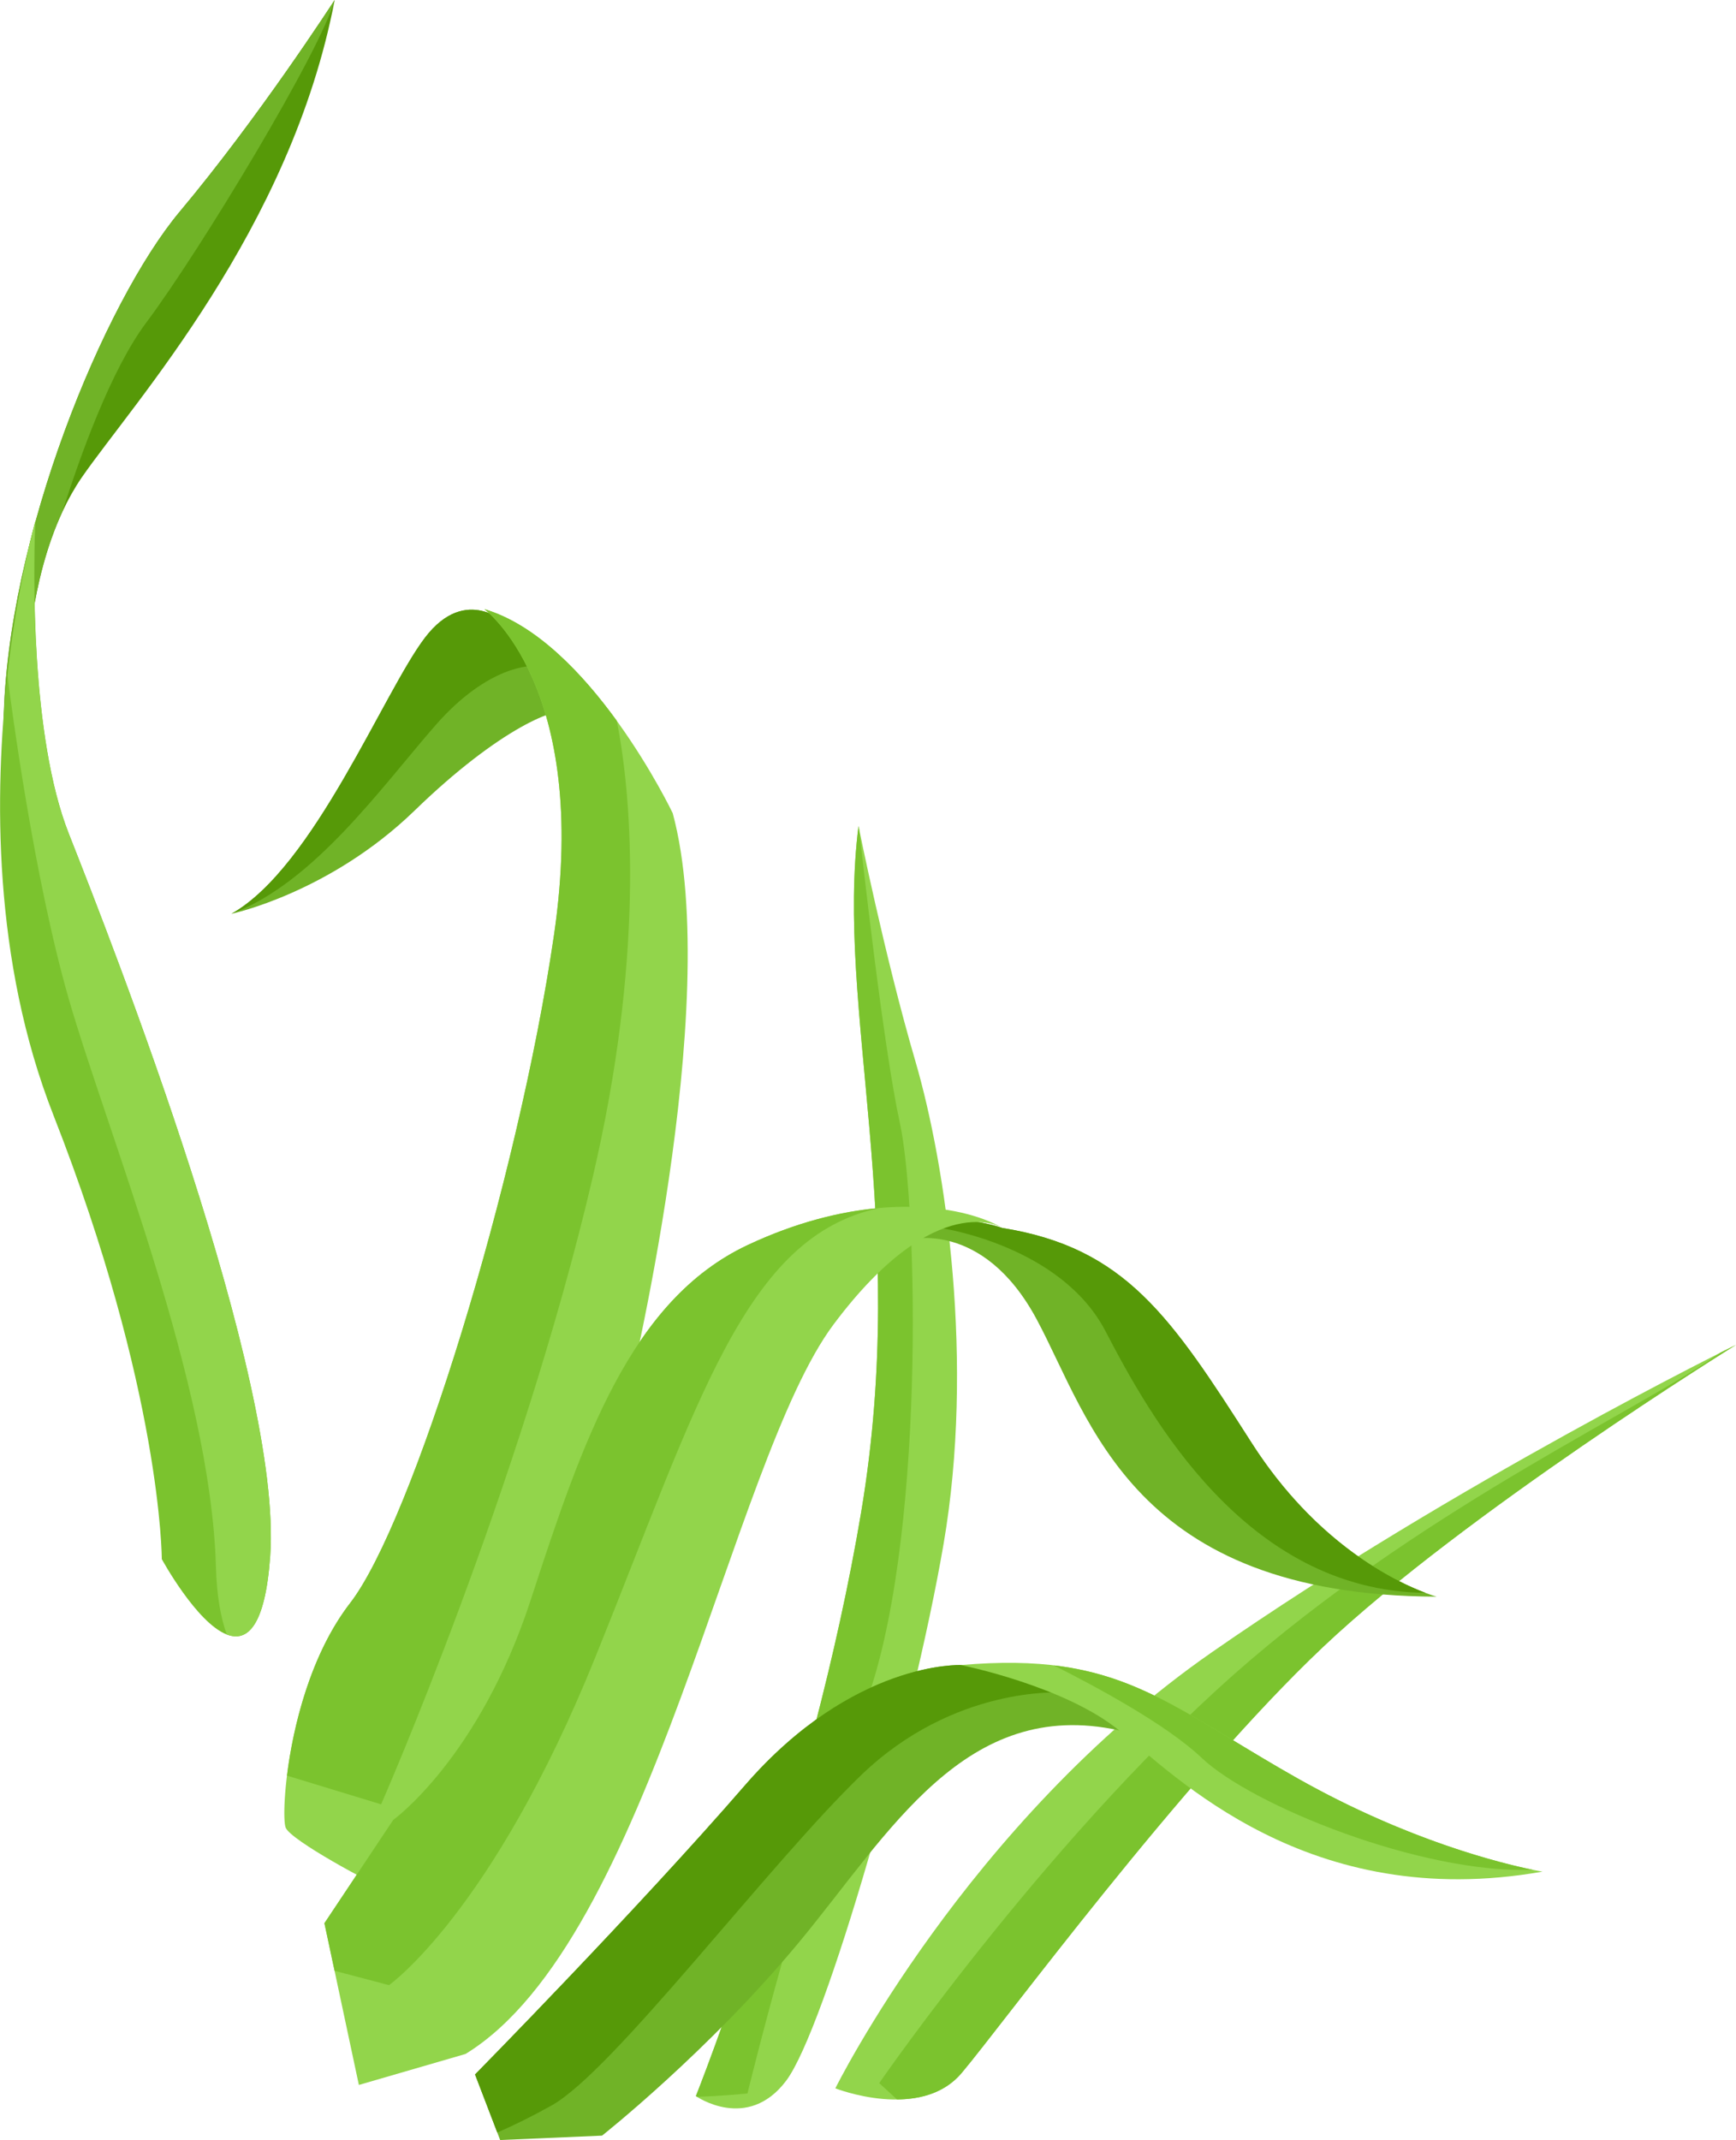 <?xml version="1.0" encoding="utf-8"?>
<!-- Generator: Adobe Illustrator 24.0.3, SVG Export Plug-In . SVG Version: 6.00 Build 0)  -->
<svg version="1.1" id="Layer_1" xmlns="http://www.w3.org/2000/svg" xmlns:xlink="http://www.w3.org/1999/xlink" x="0px" y="0px"
	 viewBox="0 0 169.31 208.66" style="enable-background:new 0 0 169.31 208.66;" xml:space="preserve">
<style type="text/css">
	.st0{fill:#569908;}
	.st1{fill:#70B327;}
	.st2{fill:#7BC32E;}
	.st3{fill:#92D54B;}
</style>
<g>
	<g>
		<path class="st0" d="M32.64,0C28.36,22.4,13.01,39.27,7.97,46.56c-0.71,1.04-1.33,2.15-1.86,3.29
			c-3.24,6.93-3.42,15.08-3.42,15.08l-1.39,5.43l-0.87,3.38c-0.06-1.08-0.08-2.19-0.07-3.32c0.27-18,9.84-41.03,17.18-49.79
			c7.68-9.17,14.88-20.29,15.1-20.63C32.64,0.01,32.64,0.01,32.64,0z"/>
		<path class="st1" d="M32.63,0.01c-1.27,4.8-13.09,24.41-18.37,31.45c-3.45,4.6-6.47,13.07-8.16,18.39
			c-3.24,6.93-3.42,15.08-3.42,15.08l-1.39,5.43c-0.31,0.02-0.62,0.04-0.94,0.06c0.27-18,9.84-41.03,17.18-49.79
			C25.22,11.47,32.41,0.35,32.63,0.01z"/>
	</g>
	<path class="st2" d="M26.35,151.77c-0.5,6.9-2.27,8.36-4.23,7.6c-2.96-1.14-6.34-7.35-6.34-7.35s0-16.36-10.57-43.29
		c-5.92-15.08-5.76-31.42-4.48-42.88c1.01-9.01,2.72-15.01,2.72-15.01s-0.02,0.27-0.03,0.76c-0.13,3.7-0.48,20.14,3.3,29.7
		C10.99,92.12,27.61,134.41,26.35,151.77z"/>
	<path class="st3" d="M26.35,151.77c-0.5,6.9-2.27,8.36-4.23,7.6c-0.59-1.61-0.98-3.76-1.06-6.59
		c-0.5-17.87-10.57-42.29-14.35-55.37C3.27,85.45,1.08,68.65,0.72,65.85c1.01-9.01,2.72-15.01,2.72-15.01s-0.02,0.27-0.03,0.76
		c-0.13,3.7-0.48,20.14,3.3,29.7C10.99,92.12,27.61,134.41,26.35,151.77z"/>
	<path class="st1" d="M55.54,69.47c-1.01-0.76-6.8,1.51-15.1,9.56S22.57,89.1,22.57,89.1c8.05-4.53,14.85-21.65,18.88-26.93
		s8.05-1.26,8.05-1.26s1.38,1.83,2.84,3.8C54.17,67.19,56.1,69.89,55.54,69.47z"/>
	<path class="st0" d="M52.34,64.71l-0.32,0.23c0,0-4.28-0.25-9.56,5.79S30.63,86.08,22.57,89.1c8.05-4.53,14.85-21.65,18.88-26.93
		s8.05-1.26,8.05-1.26S50.89,62.74,52.34,64.71z"/>
	<path class="st3" d="M47.24,59.4c0,0,10.32,7.55,6.8,31.71S40.19,148.5,34.15,156.3s-6.8,20.64-6.29,21.9
		c0.5,1.26,8.56,5.54,9.31,5.79c0.76,0.25,9.06-3.02,10.07-3.52c1.01-0.5,4.03-7.05,4.78-8.05c0.76-1.01,9.06-35.74,9.06-35.74
		s9.56-38.76,4.53-57.39C65.61,79.29,57.56,62.42,47.24,59.4z"/>
	<path class="st3" d="M89.27,103.45c-3.02-10.32-5.54-22.9-5.54-22.9c-2.27,17.87,5.03,38.51,0.25,66.95
		c-4.78,28.44-16.11,56.88-16.11,56.88s5.03,3.52,8.81-1.51c3.78-5.03,12.33-34.73,15.35-52.35S92.29,113.77,89.27,103.45z"/>
	<path class="st3" d="M81.47,203.62c0,0,8.31,3.27,12.33-1.51c4.03-4.78,21.39-28.44,35.24-41.53s40.27-29.45,40.27-29.45
		s-27.18,13.34-51.09,29.95S81.47,203.62,81.47,203.62z"/>
	<path class="st2" d="M57.81,114.77c4.9-20.99,3.96-36.38,2.34-44.5c-3.29-4.54-7.83-9.39-12.91-10.88c0,0,10.32,7.55,6.8,31.71
		S40.19,148.5,34.15,156.3c-3.87,5-5.57,12.07-6.16,16.83l9.18,2.8C37.17,175.94,50.76,144.98,57.81,114.77z"/>
	<path class="st2" d="M84.24,166.62c6.04-15.61,5.29-49.08,3.52-57.14c-1.59-7.29-3.6-25.3-3.97-28.65
		c-0.04-0.19-0.06-0.29-0.06-0.29c-2.27,17.87,5.03,38.51,0.25,66.95c-4.78,28.44-16.11,56.88-16.11,56.88s0.04,0.03,0.1,0.07
		c2.06-0.03,4.93-0.32,4.93-0.32S78.2,182.23,84.24,166.62z"/>
	<path class="st2" d="M93.8,202.11c4.03-4.78,21.39-28.44,35.24-41.53s40.27-29.45,40.27-29.45s-0.52,0.26-1.49,0.74
		c-7.5,5.4-27.8,14.58-45.83,29.96c-18.88,16.11-36.24,41.28-36.24,41.28l1.73,1.59C89.73,204.69,92.13,204.1,93.8,202.11z"/>
	<path class="st1" d="M72.66,174.07c-10.57,12.19-26.33,28.2-26.33,28.2l2.45,6.39l9.94-0.43c0,0,10.42-8.24,19.23-18.88
		c8.81-10.64,16.18-23.93,31.21-20.63l1.48-2.04c0,0-9.2-4.33-16.91-4.33C93.72,162.35,83.23,161.88,72.66,174.07z"/>
	<path class="st1" d="M122.08,140.7c-7.89-12.33-12.33-19.05-24.33-20.97c0,0-8.98-3.19-15.02,2.35l5.79-1.19
		c0,0,7.3-2.08,12.58,7.74s9.31,26.92,39.01,27.05C140.12,155.67,129.96,153.03,122.08,140.7z"/>
	<path class="st0" d="M122.08,140.7c-7.89-12.33-12.33-19.05-24.33-20.97c0,0-2.45-0.87-5.65-0.91l-0.39,0.91
		c0,0,11.75,1.68,16.11,10.07c4.26,8.18,13.62,25.3,31.21,25.51C136.2,154.25,128.41,150.6,122.08,140.7z"/>
	<path class="st0" d="M83.99,173.08c9.06-8.73,19.46-8.05,19.46-8.05l0.7-0.81c-3.12-0.98-6.93-1.87-10.43-1.87
		c0,0-10.49-0.46-21.06,11.72c-10.57,12.19-26.33,28.2-26.33,28.2l2.17,5.66c1.61-0.7,3.4-1.58,5.28-2.63
		C59.82,201.95,74.93,181.81,83.99,173.08z"/>
	<path class="st3" d="M97.75,119.72c0,0-6.38-4.03-16.44,9.4s-17.79,60.07-35.91,71.15l-10.4,3.02l-3.36-15.77l6.71-10.07
		c0,0,8.39-6.04,13.42-21.48c5.03-15.44,9.73-29.2,21.14-34.57C84.32,116.03,93.72,117.38,97.75,119.72z"/>
	<path class="st3" d="M93.72,162.35c0,0,10.07,2.01,15.44,6.38c5.37,4.36,18.46,17.79,41.28,13.76c0,0-10.74-1.68-23.83-9.06
		S109.16,161,93.72,162.35z"/>
	<path class="st2" d="M58.06,161.59c10.07-24.92,14.6-41.03,27.69-43.8c0.02,0,0.04-0.01,0.05-0.01c-3.79,0.33-8.17,1.4-12.89,3.62
		c-11.41,5.37-16.11,19.13-21.14,34.57c-5.03,15.44-13.42,21.48-13.42,21.48l-6.71,10.07l0.99,4.64l5.31,1.4
		C37.93,193.56,47.99,186.51,58.06,161.59z"/>
	<path class="st2" d="M102.77,162.38c4.07,2.04,11.01,5.77,14.44,9.03c4.85,4.61,21.4,11.32,32.28,10.9
		c-2.88-0.59-12.08-2.79-22.88-8.88C116.5,167.72,111.59,163.42,102.77,162.38z"/>
</g>
</svg>

